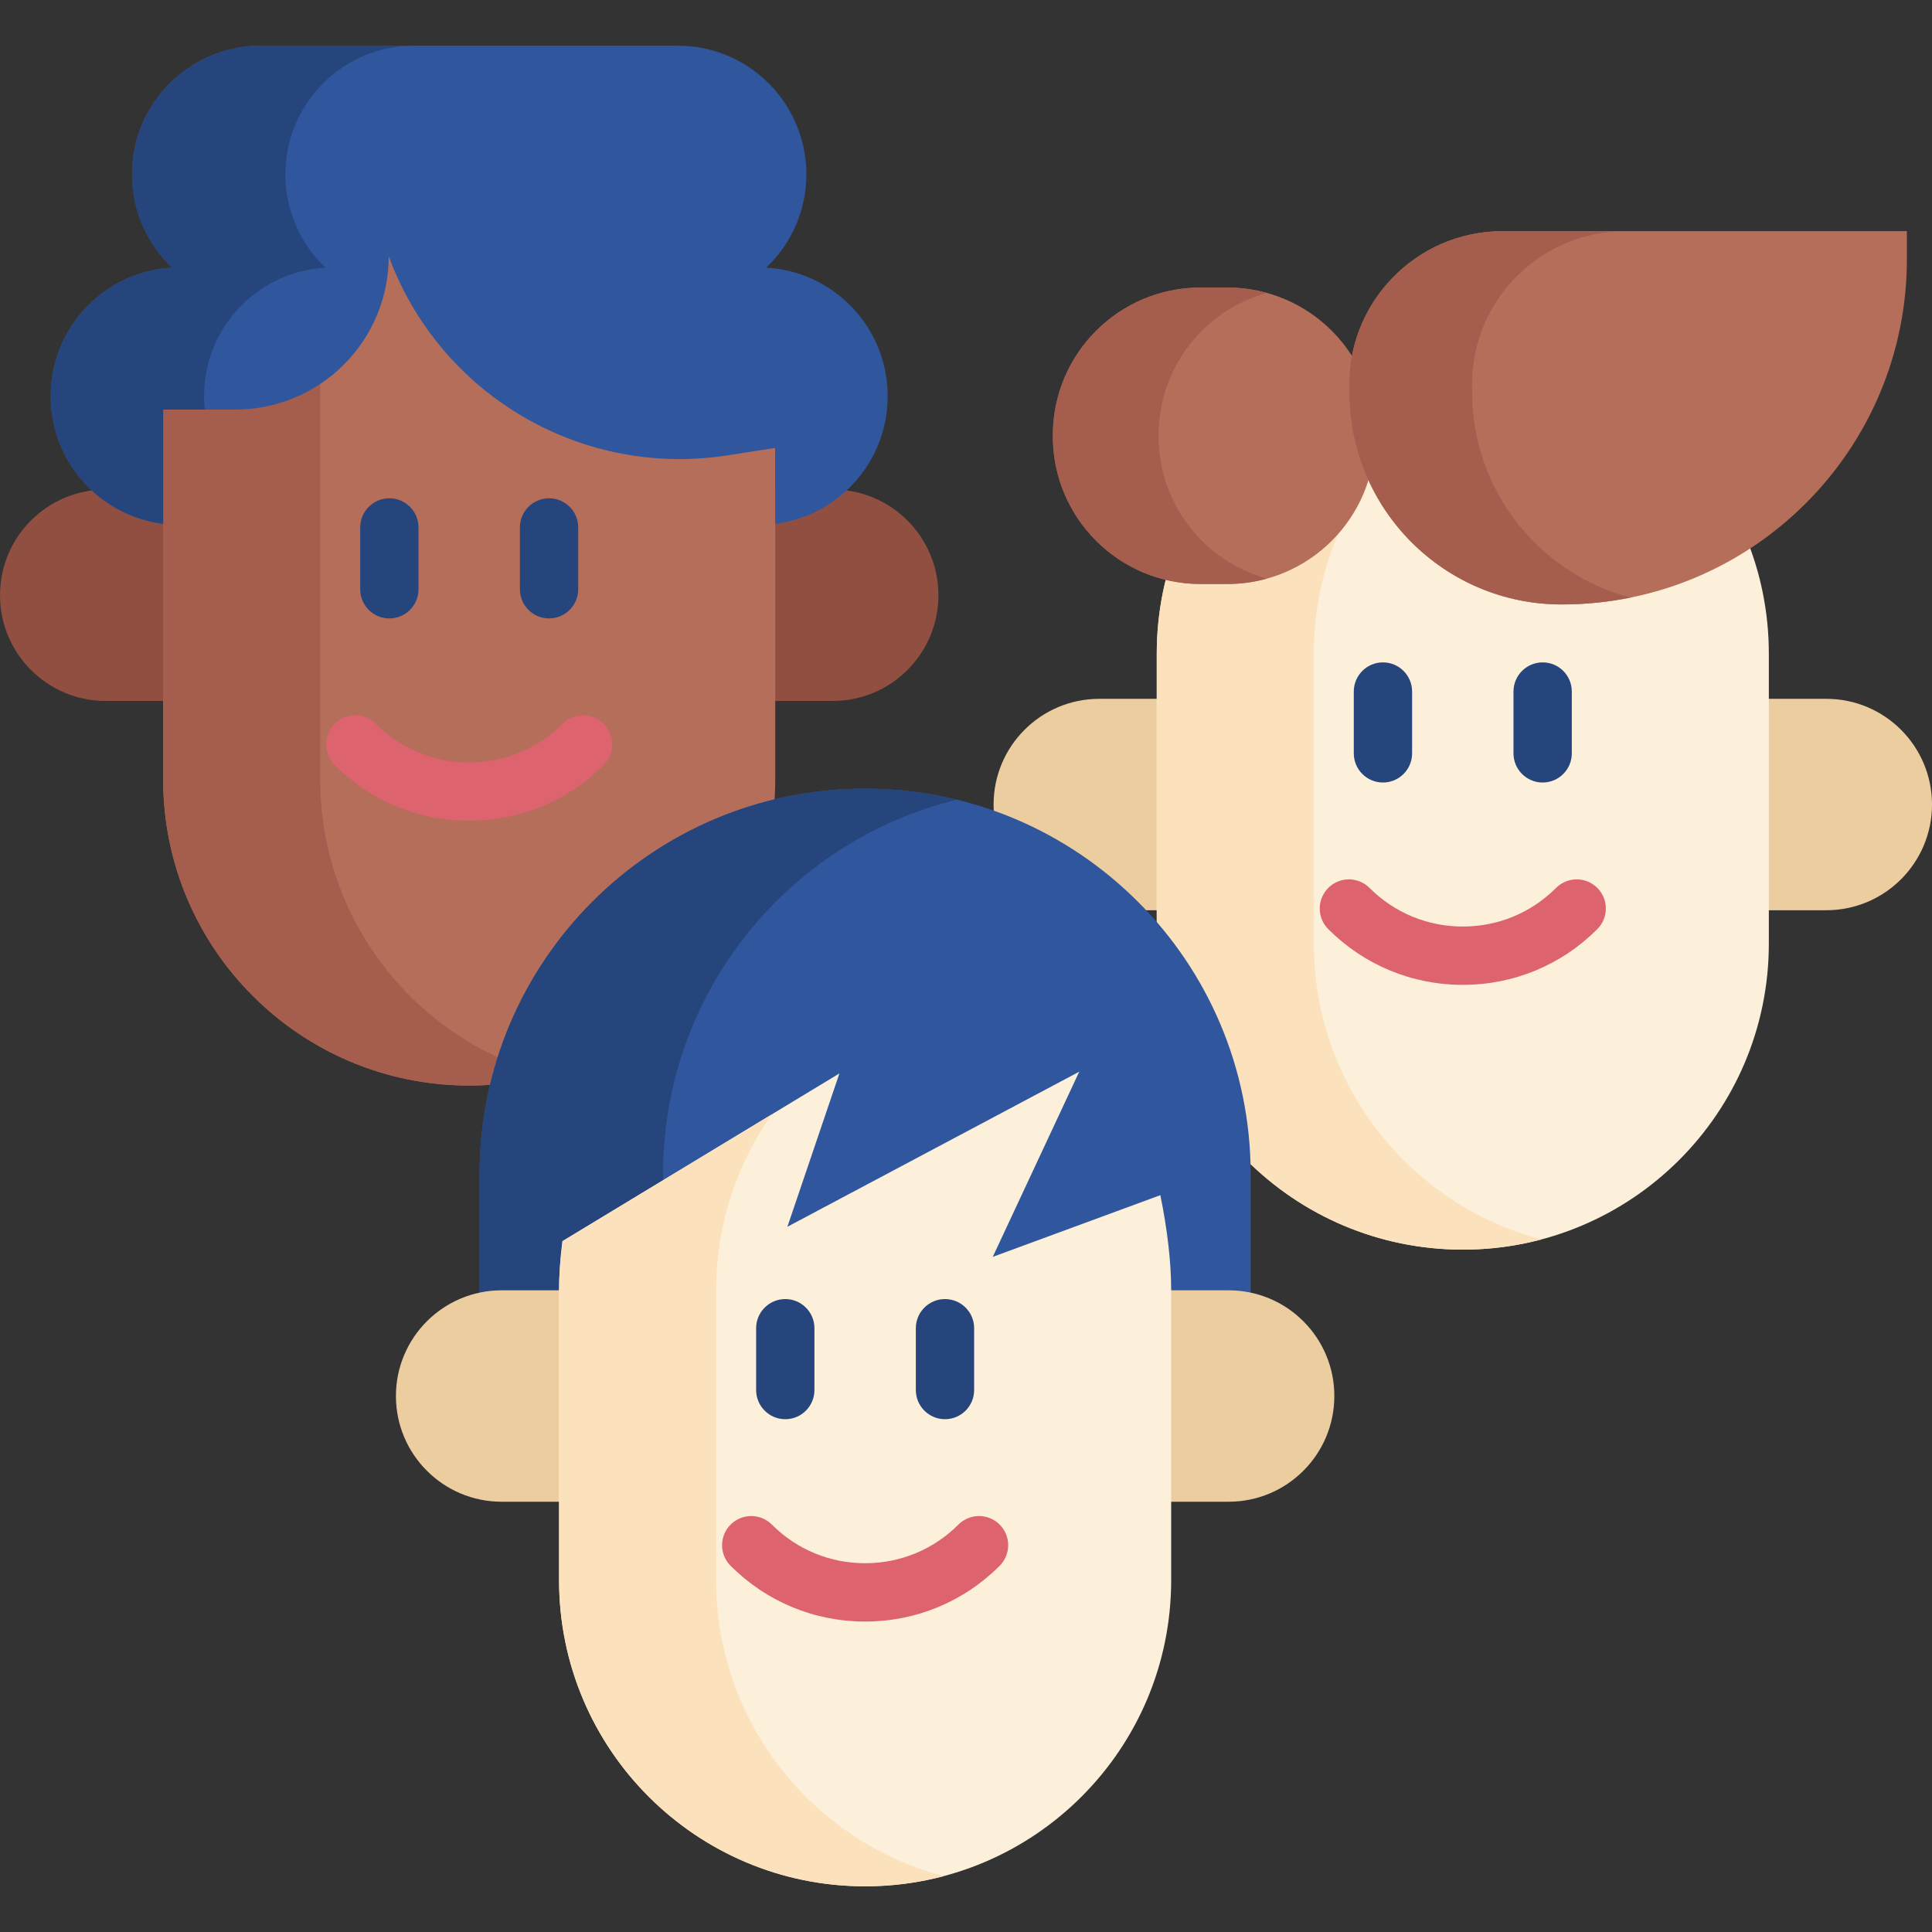 <svg id="Capa_1" enable-background="new 0 0 512 512" height="512" viewBox="0 0 512 512" width="512" xmlns="http://www.w3.org/2000/svg"><rect x="0" y="0" width="512" height="512" fill="#333333" stroke="none"/><g><g><path d="m220.675 185.76h-192.662c-15.471 0-28.013-12.542-28.013-28.013 0-15.471 12.542-28.013 28.013-28.013h192.663c15.471 0 28.012 12.542 28.012 28.013 0 15.471-12.542 28.013-28.013 28.013z" fill="#904f40"/><path d="m124.344 287.677c-44.792 0-81.103-36.311-81.103-81.103v-112.723c0-44.792 36.311-81.103 81.103-81.103 44.792 0 81.103 36.311 81.103 81.103v112.722c0 44.793-36.311 81.104-81.103 81.104z" fill="#b46e59"/><path d="m145.161 284.987c-6.643 1.765-13.606 2.696-20.811 2.696-44.799 0-81.109-36.311-81.109-81.109v-112.713c0-44.798 36.311-81.109 81.109-81.109 7.204 0 14.168.931 20.811 2.696-34.722 9.194-60.298 40.819-60.298 78.413v112.713c0 37.594 25.576 69.219 60.298 78.413z" fill="#a55e4d"/><path d="m124.343 217.512c-13.465 0-26.125-5.244-35.646-14.765-3.017-3.017-3.017-7.91 0-10.927 3.019-3.017 7.911-3.017 10.928 0 6.603 6.603 15.381 10.239 24.719 10.239s18.117-3.636 24.72-10.239c3.018-3.018 7.91-3.017 10.928 0 3.017 3.017 3.017 7.91 0 10.927-9.523 9.521-22.183 14.765-35.649 14.765z" fill="#dd636e"/><g fill="#26457d"><path d="m103.182 163.887c-4.268 0-7.726-3.459-7.726-7.726v-16.383c0-4.267 3.459-7.726 7.726-7.726 4.268 0 7.726 3.459 7.726 7.726v16.383c0 4.267-3.458 7.726-7.726 7.726z"/><path d="m145.505 163.887c-4.268 0-7.726-3.459-7.726-7.726v-16.383c0-4.267 3.459-7.726 7.726-7.726 4.268 0 7.726 3.459 7.726 7.726v16.383c.001 4.267-3.458 7.726-7.726 7.726z"/></g><path d="m235.245 104.984c0 17.37-12.984 31.718-29.797 33.835v-20.12l-12.744 1.986c-4.255.666-8.489.982-12.689.982-33.933 0-64.985-21.091-76.998-53.769 0 22.444-18.199 40.643-40.643 40.643h-19.138v30.278c-7.703-.971-14.599-4.506-19.814-9.722-6.165-6.165-9.983-14.697-9.983-24.113 0-18.188 14.239-33.049 32.176-34.053-3.262-3.099-5.925-6.852-7.769-11.042-1.833-4.19-2.859-8.816-2.859-13.682 0-18.843 15.264-34.107 34.107-34.107h110.494c9.427 0 17.948 3.819 24.124 9.983 6.165 6.176 9.983 14.697 9.983 24.124 0 9.732-4.092 18.516-10.627 24.724 8.969.502 17.01 4.473 22.815 10.584 5.805 6.11 9.362 14.38 9.362 23.469z" fill="#30579d"/><path d="m75.631 46.207c0 4.866 1.026 9.492 2.859 13.682 1.844 4.19 4.506 7.943 7.769 11.042-17.937 1.004-32.176 15.864-32.176 34.053 0 1.2.065 2.389.185 3.557h-11.032v30.278c-7.703-.971-14.599-4.506-19.814-9.722-6.165-6.165-9.983-14.697-9.983-24.113 0-18.188 14.239-33.049 32.176-34.053-3.262-3.099-5.925-6.852-7.769-11.042-1.833-4.19-2.859-8.816-2.859-13.682 0-18.843 15.264-34.107 34.107-34.107h40.643c-18.842 0-34.106 15.264-34.106 34.107z" fill="#26457d"/></g><g><path d="m483.987 241.222h-192.663c-15.471 0-28.013-12.542-28.013-28.013 0-15.471 12.542-28.013 28.013-28.013h192.663c15.471 0 28.013 12.542 28.013 28.013 0 15.471-12.542 28.013-28.013 28.013z" fill="#eccda0"/><path d="m387.656 331.163c-44.792 0-81.103-36.311-81.103-81.103v-76.835c0-44.792 36.311-81.103 81.103-81.103 44.792 0 81.103 36.311 81.103 81.103v76.835c0 44.792-36.311 81.103-81.103 81.103z" fill="#fdf0db"/><path d="m408.473 328.473c-6.643 1.765-13.606 2.696-20.811 2.696-44.799 0-81.109-36.311-81.109-81.109v-76.825c0-44.798 36.311-81.109 81.109-81.109 7.204 0 14.168.931 20.811 2.696-34.722 9.194-60.298 40.819-60.298 78.413v76.825c-.001 37.594 25.576 69.219 60.298 78.413z" fill="#fbe2bd"/><path d="m387.656 260.999c-13.466 0-26.126-5.244-35.647-14.766-3.017-3.017-3.017-7.91 0-10.927 3.018-3.017 7.91-3.017 10.928 0 6.603 6.603 15.381 10.239 24.72 10.239 9.337 0 18.116-3.636 24.719-10.239 3.018-3.017 7.91-3.017 10.928 0 3.017 3.017 3.017 7.91 0 10.927-9.523 9.522-22.183 14.766-35.648 14.766z" fill="#dd636e"/><g fill="#26457d"><path d="m366.494 207.374c-4.268 0-7.726-3.459-7.726-7.726v-16.384c0-4.267 3.459-7.726 7.726-7.726 4.268 0 7.726 3.459 7.726 7.726v16.384c.001 4.266-3.458 7.726-7.726 7.726z"/><path d="m408.818 207.374c-4.268 0-7.726-3.459-7.726-7.726v-16.384c0-4.267 3.459-7.726 7.726-7.726 4.268 0 7.726 3.459 7.726 7.726v16.384c0 4.266-3.459 7.726-7.726 7.726z"/></g><path d="m318.15 76.205h7.126c21.611 0 39.13 17.519 39.13 39.13v.301c0 21.611-17.519 39.13-39.13 39.13h-7.126c-21.611 0-39.13-17.519-39.13-39.13v-.301c-.001-21.611 17.519-39.13 39.13-39.13z" fill="#b46e59"/><path d="m335.726 153.336c-3.328.937-6.834 1.426-10.447 1.426h-7.119c-21.615 0-39.14-17.512-39.14-39.127v-.299c0-21.615 17.525-39.127 39.14-39.127h7.119c3.614 0 7.119.489 10.447 1.426-16.547 4.551-28.693 19.699-28.693 37.7v.299c0 18.002 12.146 33.15 28.693 37.702z" fill="#a55e4d"/><path d="m357.613 103.94c0 31.064 25.182 56.247 56.247 56.247 50.526 0 91.485-40.959 91.485-91.485v-7.454h-107.087c-23.26-.001-41.788 19.461-40.645 42.692z" fill="#b46e59"/><path d="m432.117 158.365c-5.896 1.196-12.01 1.821-18.259 1.821-31.07 0-56.245-25.174-56.245-56.245-1.141-23.231 17.39-42.686 40.648-42.686h32.524c-23.259 0-41.79 19.455-40.648 42.686 0 26.138 17.824 48.106 41.98 54.424z" fill="#a55e4d"/></g><g><path d="m229.269 209.002c-56.428 0-102.171 45.743-102.171 102.171v48.041h204.342v-48.041c0-56.428-45.743-102.171-102.171-102.171z" fill="#30579d"/><path d="m253.577 211.928c-44.691 10.9-77.86 51.194-77.86 99.245v48.04h-48.619v-48.04c0-56.431 45.738-102.169 102.169-102.169 8.38 0 16.519 1.003 24.31 2.924z" fill="#26457d"/><path d="m325.601 397.974h-192.663c-15.471 0-28.013-12.542-28.013-28.013 0-15.471 12.542-28.013 28.013-28.013h192.663c15.471 0 28.013 12.542 28.013 28.013-.001 15.471-12.542 28.013-28.013 28.013z" fill="#eccda0"/><path d="m310.373 341.955v76.834c0 44.789-36.311 81.1-81.1 81.1-44.8 0-81.111-36.311-81.111-81.1v-76.834c0-4.015.295-8.39.862-13.017l73.43-44.473-13.791 40.643 77.347-41.101-22.924 49.077 44.418-16.355c1.876 9.198 2.869 17.806 2.869 25.226z" fill="#fdf0db"/><path d="m250.091 497.205c-6.645 1.757-13.606 2.695-20.818 2.695-44.8 0-81.111-36.311-81.111-81.111v-76.823c0-4.473.36-8.871 1.069-13.148l55.307-33.496c-9.296 13.191-14.751 29.285-14.751 46.644v76.823c-.001 37.599 25.574 69.218 60.304 78.416z" fill="#fbe2bd"/><path d="m229.269 429.726c-13.465 0-26.125-5.244-35.646-14.766-3.017-3.017-3.017-7.91 0-10.927 3.018-3.017 7.91-3.017 10.928 0 6.603 6.603 15.381 10.239 24.719 10.239s18.117-3.637 24.72-10.24c3.019-3.017 7.911-3.017 10.928 0s3.017 7.91 0 10.927c-9.524 9.524-22.184 14.767-35.649 14.767z" fill="#dd636e"/><g fill="#26457d"><path d="m208.108 376.102c-4.268 0-7.726-3.459-7.726-7.726v-16.384c0-4.267 3.459-7.726 7.726-7.726 4.268 0 7.726 3.459 7.726 7.726v16.384c0 4.266-3.459 7.726-7.726 7.726z"/><path d="m250.431 376.102c-4.268 0-7.726-3.459-7.726-7.726v-16.384c0-4.267 3.459-7.726 7.726-7.726 4.268 0 7.726 3.459 7.726 7.726v16.384c.001 4.266-3.458 7.726-7.726 7.726z"/></g></g></g></svg>